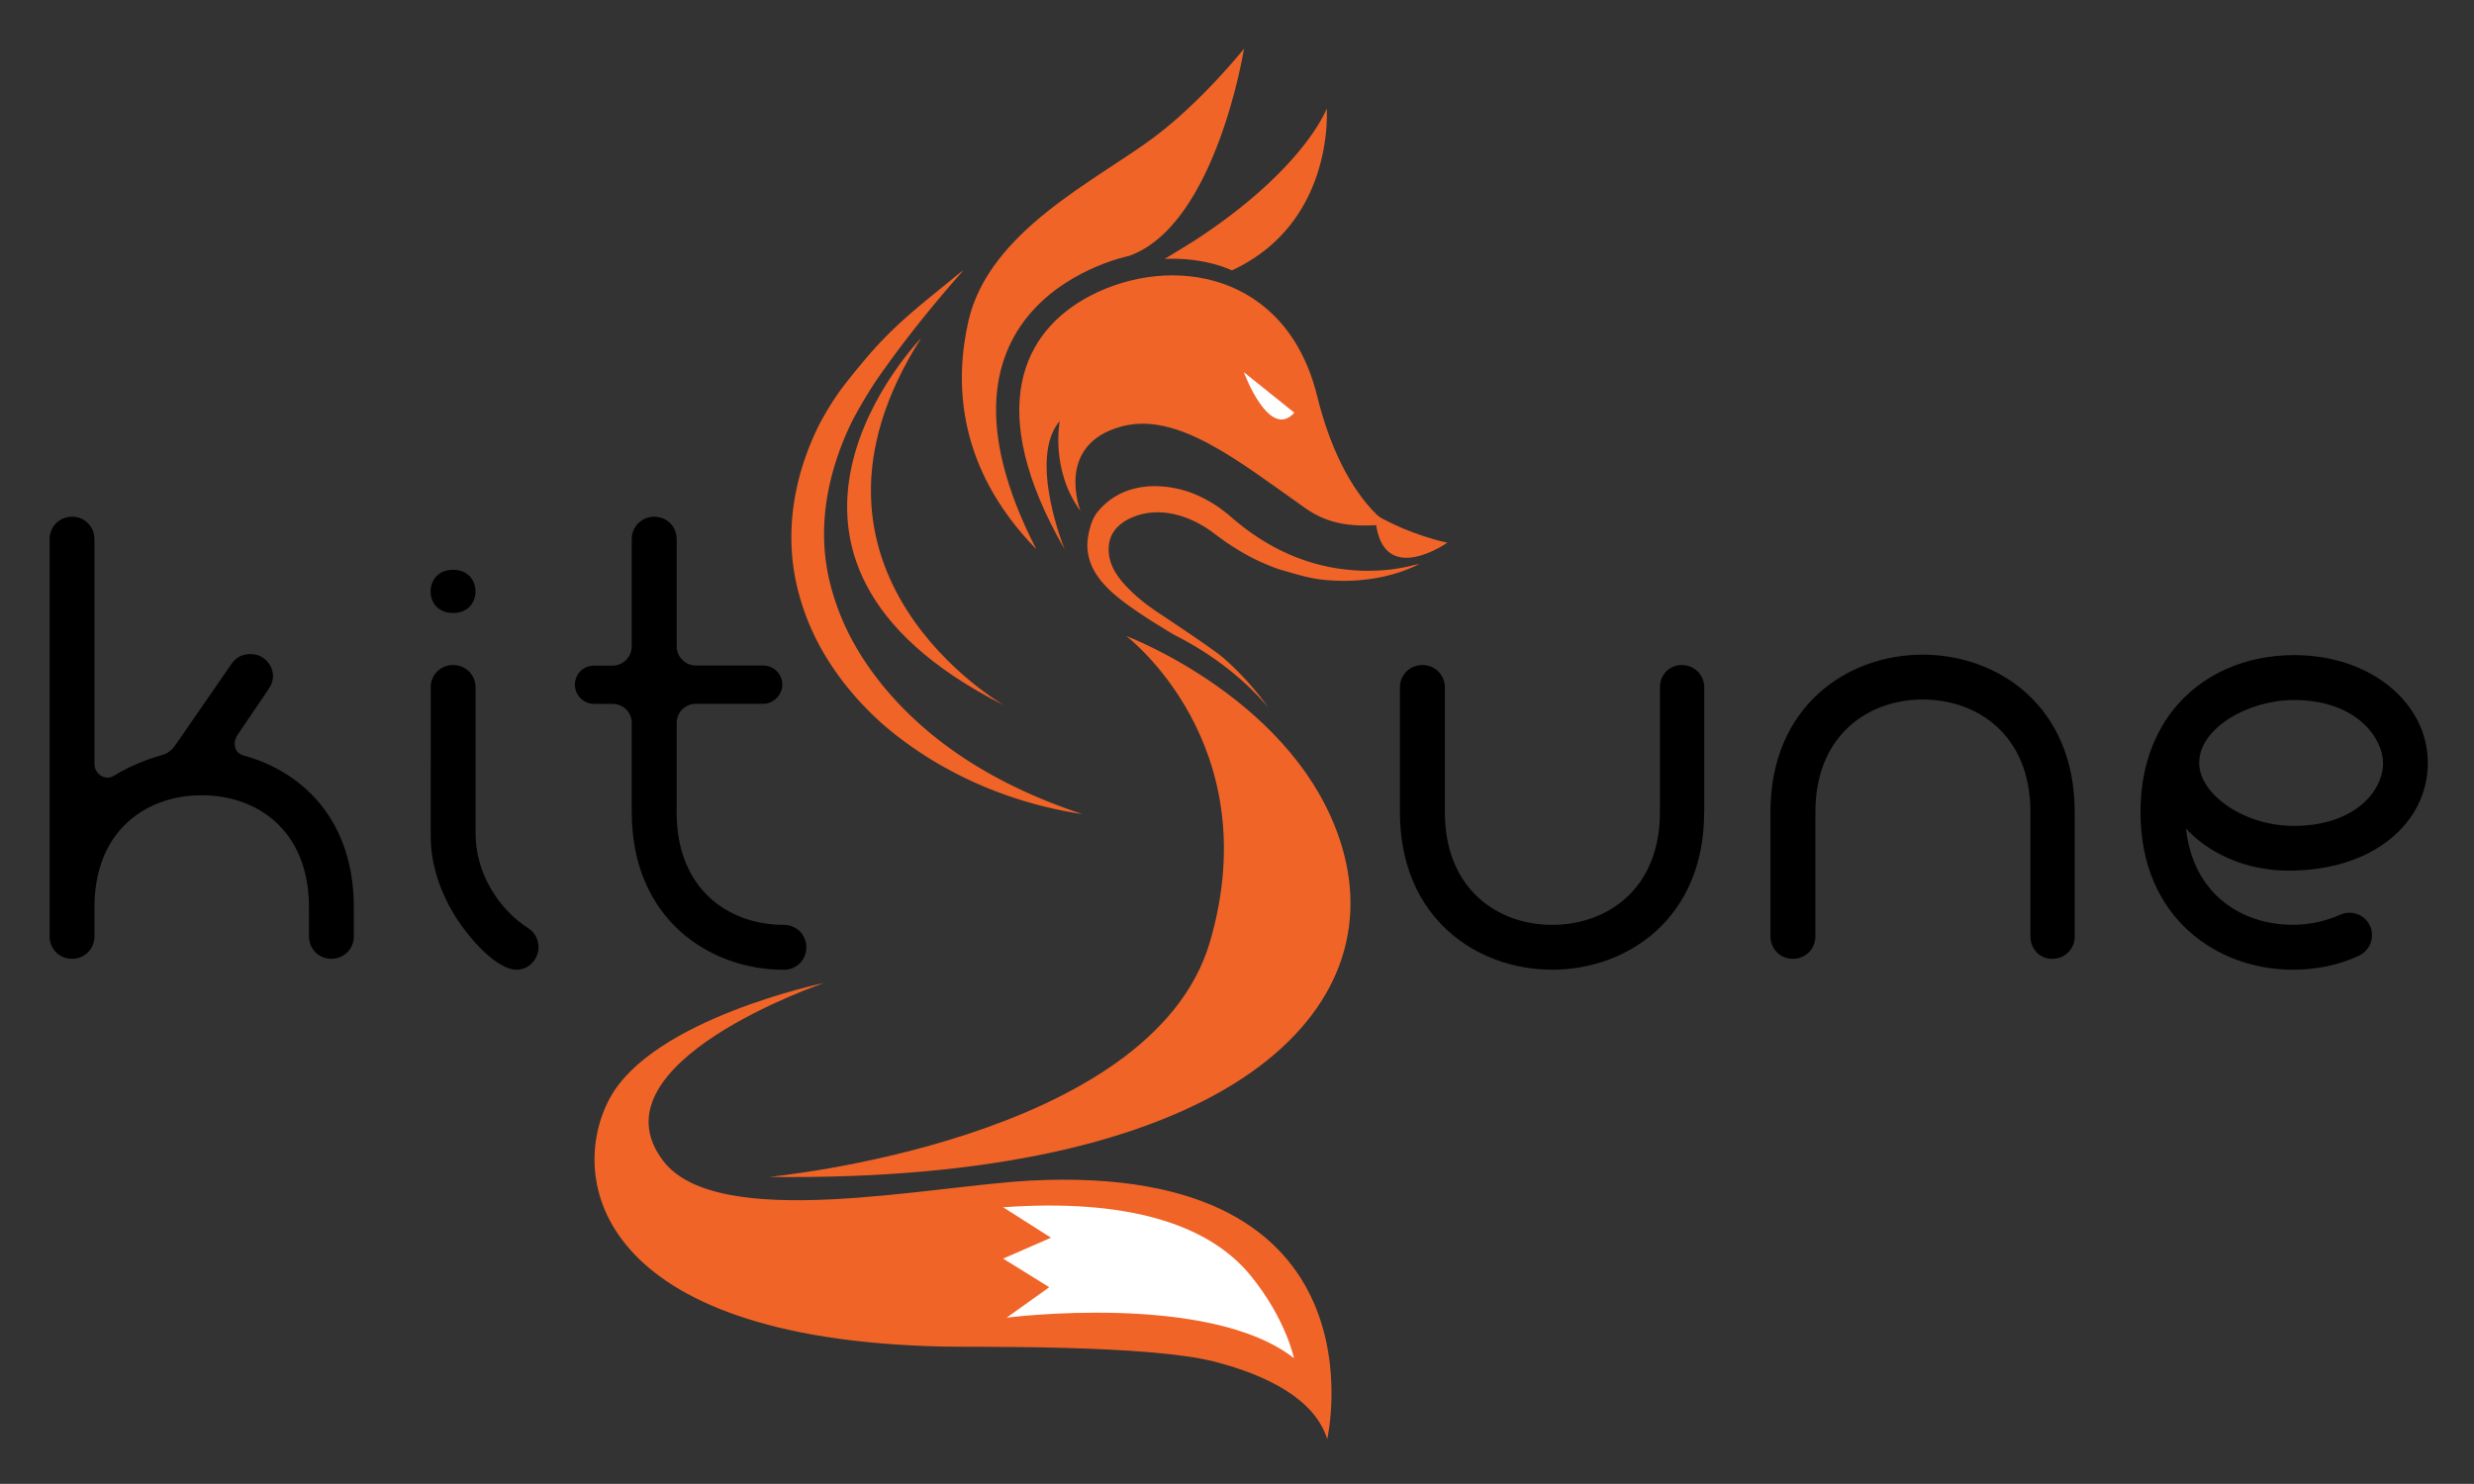 <svg xmlns="http://www.w3.org/2000/svg" role="img" viewBox="26.08 15.33 281.84 169.09"><rect x="26.08" y="15.33" width="281.84" height="169.09" fill="#333333" stroke="none"/><title>Kitsune logo</title><style>svg {enable-background:new 0 0 334.41 200.65}</style><style>.st0{fill:#f06428}.st1{fill:#fff}</style><g><path d="M66.39 118.73v3.3c0 1.43-1.12 2.56-2.56 2.56-1.43 0-2.55-1.12-2.55-2.56v-3.3c0-8.85-5.98-12.78-12.22-12.78-6.23 0-12.22 3.93-12.22 12.78v3.3c0 1.43-1.12 2.56-2.55 2.56-1.44 0-2.56-1.12-2.56-2.56V76.77c0-1.43 1.12-2.56 2.56-2.56 1.43 0 2.55 1.12 2.55 2.56v25.62c0 .81.62 1.56 1.56 1.56.19 0 .5-.12.81-.31 1.56-.94 3.3-1.68 5.24-2.25.56-.12 1.06-.44 1.5-1l6.55-9.47c.5-.68 1.19-1.06 2.12-1.06 1.5 0 2.56 1.25 2.56 2.49 0 .56-.19 1.06-.5 1.5l-3.55 5.24c-.19.31-.31.62-.31.93 0 .81.38 1.25 1.12 1.43 6.71 1.88 12.45 7.42 12.45 17.28zm11.3-38.47c1.75 0 2.56 1.24 2.56 2.49 0 1.19-.81 2.43-2.56 2.43-1.74 0-2.56-1.24-2.56-2.43.01-1.24.82-2.49 2.56-2.49zm-2.55 13.41c0-1.43 1.12-2.56 2.56-2.56 1.43 0 2.56 1.12 2.56 2.56v16.7c0 4.24 2.43 8.42 5.98 10.72.81.5 1.19 1.37 1.19 2.18 0 1.31-1.06 2.56-2.49 2.56-2.31 0-5.42-3.62-6.86-5.86-1.74-2.74-2.93-5.98-2.93-9.29V93.67zm28.02 14.21c0 8.85 5.98 12.84 12.22 12.84 1.43 0 2.56 1.12 2.56 2.56 0 1.43-1.12 2.56-2.56 2.56-8.48 0-17.33-5.8-17.33-17.95V97.72c0-1.25-1-2.18-2.18-2.18h-2.12c-1.19 0-2.18-.99-2.18-2.18 0-1.25 1-2.18 2.18-2.18h2.12c1.19 0 2.18-1 2.18-2.18V76.77c0-1.43 1.12-2.56 2.56-2.56s2.56 1.12 2.56 2.56v12.22c0 1.19 1 2.18 2.18 2.18h7.67c1.19 0 2.18.93 2.18 2.18 0 1.18-1 2.18-2.18 2.18h-7.67c-1.18 0-2.18.94-2.18 2.18v10.17zm117.06 0c0 12.15-8.79 17.95-17.33 17.95-8.48 0-17.33-5.8-17.33-17.95V93.67c0-1.43 1.12-2.56 2.56-2.56 1.43 0 2.56 1.12 2.56 2.56v14.21c0 8.85 6.11 12.84 12.22 12.84 6.17 0 12.28-3.99 12.28-12.84V93.67c0-1.43 1.06-2.56 2.49-2.56 1.43 0 2.56 1.12 2.56 2.56v14.21zm42.22 14.15c0 1.43-1.12 2.56-2.56 2.56s-2.49-1.12-2.49-2.56v-14.15c0-8.86-6.11-12.84-12.28-12.84-6.11 0-12.22 3.99-12.22 12.84v14.15c0 1.43-1.12 2.56-2.56 2.56-1.43 0-2.56-1.12-2.56-2.56v-14.15c0-12.16 8.85-17.95 17.33-17.95 8.54 0 17.33 5.79 17.33 17.95v14.15zm11.11-25.69c3.31-4.24 8.42-6.36 13.9-6.36 8.73 0 15.21 5.48 15.21 12.28 0 6.79-6.17 12.28-15.83 12.28-6.36 0-10.29-3.18-11.72-4.8.81 7.55 6.42 10.97 12.15 10.97 1.87 0 3.68-.38 5.36-1.12.44-.19.69-.25 1.12-.25 1.43 0 2.56 1.12 2.56 2.56 0 1.06-.62 1.93-1.56 2.37-2.31 1.06-4.8 1.56-7.48 1.56-8.48 0-17.33-5.8-17.33-17.95 0-4.8 1.38-8.61 3.62-11.54zm3.06 5.93c0 3.49 4.98 7.17 10.79 7.17 6.79 0 10.16-3.86 10.16-7.17 0-2.68-2.87-7.17-10.16-7.17-5.18 0-10.79 3.18-10.79 7.17z"/></g><g><g><path d="M144.14 77.92c-9.17-9.4-9.28-19.2-7.74-25.99 2.34-10.28 14.54-16.01 21.15-20.96 5.46-4.08 10.25-10.09 10.25-10.09s-3.19 20.08-13.09 23.61c-.01.01-25.25 4.92-10.57 33.43z" class="st0"/><path d="M162.11 42.78c-.65.42-3.36 2.06-3.36 2.06 2.47-.15 5.51.31 7.67 1.3 11.77-5.45 10.8-18.44 10.8-18.44s-2.54 6.91-15.11 15.08zm25.7 36.78s-.24.15-.71.36c-.48.21-1.19.51-2.13.78a18.848 18.848 0 0 1-3.5.69c-.69.08-1.44.12-2.22.13-.79 0-1.61-.04-2.47-.13-1.62-.16-3.29-.71-4.9-1.16-.54-.18-1.07-.39-1.59-.61a23.68 23.68 0 0 1-3.05-1.56c-.45-.27-.9-.56-1.34-.85-.44-.3-.87-.62-1.3-.94-.18-.13-.41-.31-.6-.45l-.28-.19c-.09-.06-.2-.13-.3-.19-.8-.5-1.65-.93-2.55-1.23-.89-.3-1.82-.48-2.73-.5a7.57 7.57 0 0 0-2.62.4c-.81.28-2.86 1.13-3.11 3.3-.28 2.44 1.38 4.24 2.99 5.72.73.67 1.55 1.28 2.41 1.87.55.37 6.44 4.25 7.65 5.31 3.25 2.83 5.1 5.67 5.1 5.67s-3.47-4.59-10.37-8.13c-.67-.34-1.3-.75-1.94-1.15-.64-.39-1.28-.79-1.9-1.2-3.08-2.07-6.41-4.38-6.4-8.11 0-.64.26-2.61 1.16-3.72.86-1.06 2-1.89 3.26-2.37 1.27-.48 2.62-.63 3.91-.55 1.29.07 2.54.36 3.68.8 1.14.45 2.18 1.03 3.11 1.7.12.08.23.17.35.26l.35.27c.22.18.39.32.61.51.37.32.75.62 1.13.93.76.59 1.54 1.15 2.33 1.64.8.49 1.6.94 2.41 1.32a22.445 22.445 0 0 0 4.8 1.66c.78.18 1.54.29 2.27.38.73.08 1.43.13 2.09.15.66.01 1.28-.01 1.85-.04.58-.03 1.11-.09 1.58-.15.95-.14 1.69-.29 2.19-.43.52-.1.78-.19.78-.19z" class="st0"/><path d="M182.76 73.98s.05 1 .13 1.43c1.18 6.62 8.07 1.76 8.07 1.76s-4.11-.81-8.2-3.19zm-51.74-20.13s-24.24 24.87 9.46 41.86c0 0-26.52-15.15-9.46-41.86z" class="st0"/><path d="M184.23 75.05s-5.28-3.14-8.1-14.59c-3.47-14.11-16.59-16.24-25.84-11.43-7.71 4.02-12.13 12.91-2.93 28.89 0 0-4.22-10.34-.55-14.62 0 0-1.1 5.57 2.36 10.26 0 0-3-7.55 4.66-9.63 6.38-1.73 13.31 3.92 20.9 9.27 2.74 1.95 5.61 2.27 9.5 1.85z" class="st0"/><path d="M173.53 62.36l-5.75-4.62s2.87 7.82 5.75 4.62z" class="st1"/><path d="M135.83 46.14c-3.6 4.07-6.92 8.19-10 12.65-.95 1.45-1.83 2.93-2.64 4.46a33.82 33.82 0 0 0-1.89 4.67c-1.5 4.74-1.88 9.68-.44 14.69.46 1.63 1.07 3.22 1.83 4.76.76 1.54 1.67 3.03 2.71 4.46 1.03 1.43 2.19 2.8 3.46 4.1 5.59 5.75 12.79 9.61 20.54 12.17-8.58-1.29-16.61-4.89-22.86-10.34a35.75 35.75 0 0 1-3.9-4.09 31.377 31.377 0 0 1-3.08-4.55c-.87-1.59-1.59-3.24-2.12-4.94-1.72-5.31-1.51-10.69.07-15.78.53-1.69 1.21-3.36 2.05-4.98.59-1.09 1.23-2.14 1.93-3.16.7-1.03 2.37-3.06 3.18-4.02 3.44-4.07 6.46-6.28 10.41-9.54.48-.38.75-.56.75-.56z" class="st0"/><path d="M154.38 87.8s19.66 7.4 24.59 24.05c5.77 19.53-14.32 38.24-65.28 37.59 0 0 43.59-4.08 50.23-26.79 6.61-22.61-9.54-34.85-9.54-34.85z" class="st0"/><path d="M119.96 127.34s-19.54 4.05-24.43 13.17c-4.8 8.95-1.74 27.37 37.86 28.26 3.77.09 23.49-.24 31.08 1.73 5.98 1.55 11.38 4.25 12.81 8.82 0 0 7.2-31.56-33.78-29.46-11.6.6-35.71 5.89-41.89-2.27-8.43-11.14 18.35-20.25 18.35-20.25z" class="st0"/></g><path d="M140.36 152.9l5.45 3.47-5.45 2.38 5.25 3.26-4.85 3.47s23.08-2.96 32.73 4.62c0 0-.92-4.52-4.99-9.48-4.89-5.93-14.27-8.71-28.14-7.72z" class="st1"/></g></svg>